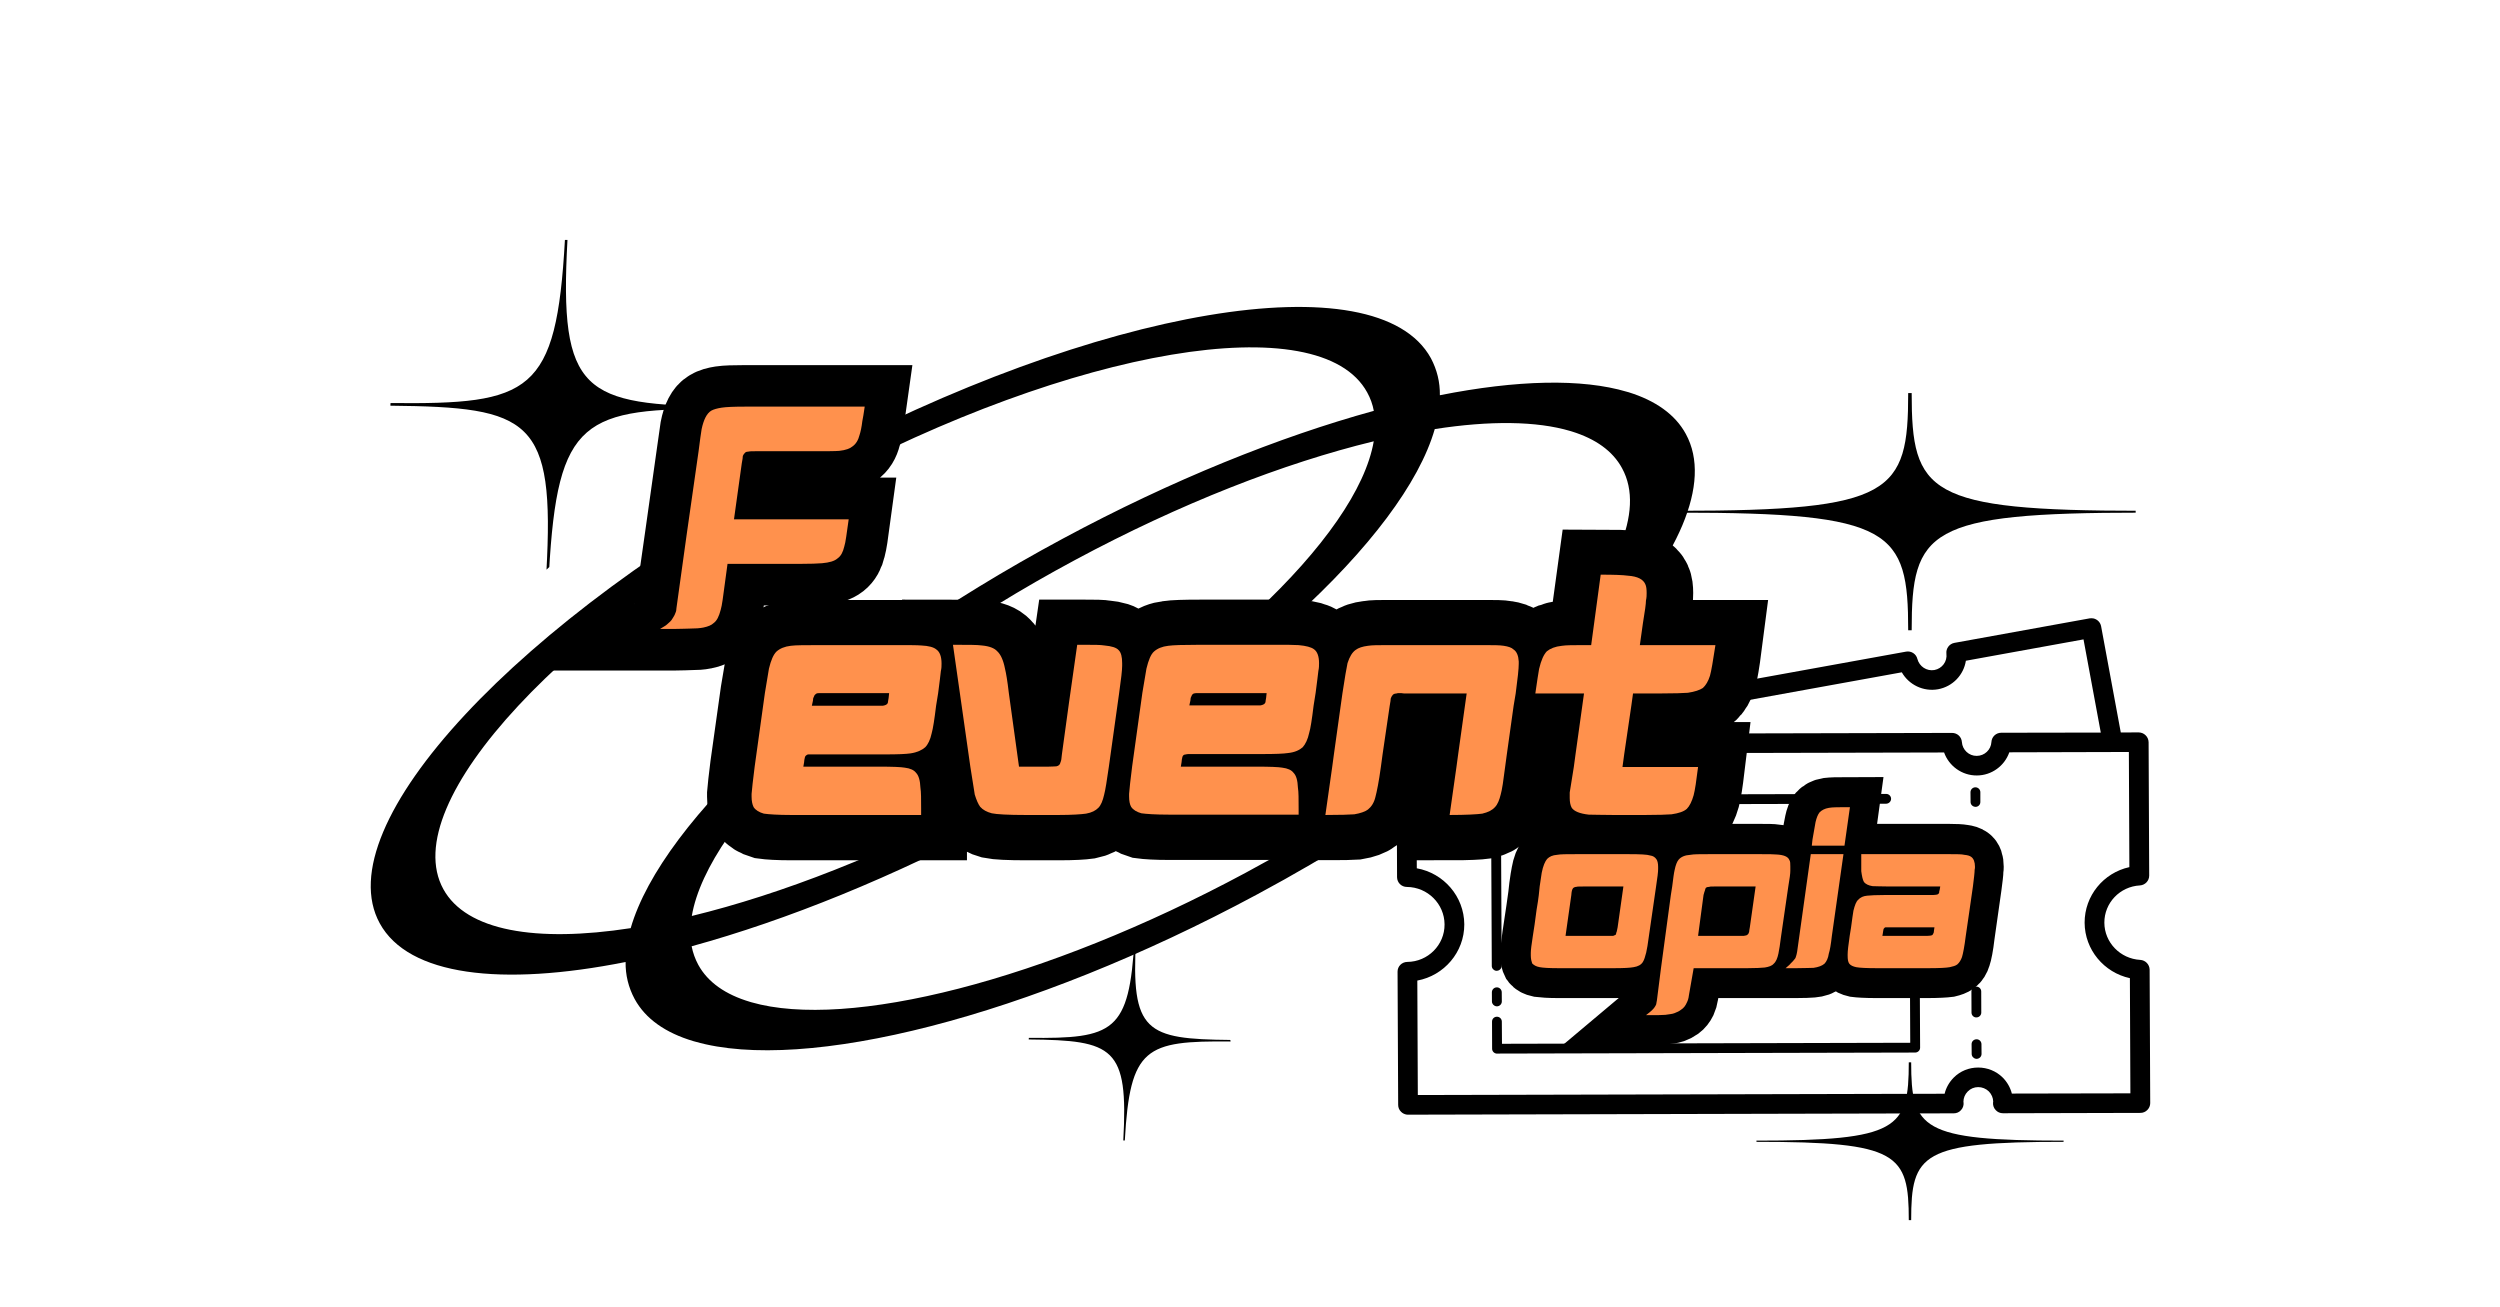 <svg xmlns="http://www.w3.org/2000/svg" xmlns:xlink="http://www.w3.org/1999/xlink" width="153" zoomAndPan="magnify" viewBox="0 0 114.75 60" height="80" preserveAspectRatio="xMidYMid meet" version="1.0"><defs><g/><clipPath id="af654e9d75"><path d="M 77.07 18.031 L 98.027 18.031 L 98.027 29 L 77.07 29 Z M 77.07 18.031 " clip-rule="nonzero"/></clipPath><clipPath id="fc4e6346f0"><path d="M 17 14 L 78 14 L 78 49 L 17 49 Z M 17 14 " clip-rule="nonzero"/></clipPath><clipPath id="7ee96e3b85"><path d="M 25.953 0.871 L 81.91 17.484 L 69.344 59.812 L 13.387 43.199 Z M 25.953 0.871 " clip-rule="nonzero"/></clipPath><clipPath id="7870c27f60"><path d="M 25.953 0.871 L 81.91 17.484 L 69.344 59.812 L 13.387 43.199 Z M 25.953 0.871 " clip-rule="nonzero"/></clipPath><clipPath id="ac0f2f7ea3"><path d="M 25.953 0.871 L 81.91 17.484 L 69.344 59.812 L 13.387 43.199 Z M 25.953 0.871 " clip-rule="nonzero"/></clipPath><clipPath id="c032f95ac1"><path d="M 17 11 L 34 11 L 34 27 L 17 27 Z M 17 11 " clip-rule="nonzero"/></clipPath><clipPath id="08b8132c98"><path d="M 17.852 18.566 L 26.047 10.895 L 33.207 18.543 L 25.012 26.215 Z M 17.852 18.566 " clip-rule="nonzero"/></clipPath><clipPath id="ac3569db2f"><path d="M 17.852 18.566 L 26.047 10.895 L 33.207 18.543 L 25.012 26.215 Z M 17.852 18.566 " clip-rule="nonzero"/></clipPath><clipPath id="8c5eee8f3a"><path d="M 47 43 L 57 43 L 57 53 L 47 53 Z M 47 43 " clip-rule="nonzero"/></clipPath><clipPath id="834ead09aa"><path d="M 47.176 47.676 L 52.094 43.074 L 56.699 47.992 L 51.781 52.594 Z M 47.176 47.676 " clip-rule="nonzero"/></clipPath><clipPath id="0ff55a4d42"><path d="M 47.176 47.676 L 52.094 43.074 L 56.699 47.992 L 51.781 52.594 Z M 47.176 47.676 " clip-rule="nonzero"/></clipPath><clipPath id="9a65c69c95"><path d="M 80.621 48.754 L 94.84 48.754 L 94.84 56.238 L 80.621 56.238 Z M 80.621 48.754 " clip-rule="nonzero"/></clipPath><clipPath id="ac59d2918e"><path d="M 8 0.066 L 62 0.066 L 62 51 L 8 51 Z M 8 0.066 " clip-rule="nonzero"/></clipPath><clipPath id="198ffa11a1"><path d="M 64 28 L 99 28 L 99 52 L 64 52 Z M 64 28 " clip-rule="nonzero"/></clipPath><clipPath id="5d74cb1134"><path d="M 65.469 24.09 L 101.785 29.176 L 98.047 55.855 L 61.73 50.77 Z M 65.469 24.09 " clip-rule="nonzero"/></clipPath><clipPath id="41a81f87d2"><path d="M 65.469 24.09 L 101.785 29.176 L 98.047 55.855 L 61.73 50.77 Z M 65.469 24.09 " clip-rule="nonzero"/></clipPath><clipPath id="7daa8adb4f"><path d="M 65.469 24.09 L 101.785 29.176 L 98.047 55.855 L 61.73 50.77 Z M 65.469 24.09 " clip-rule="nonzero"/></clipPath><clipPath id="44b68252d1"><path d="M 11 2 L 103 2 L 103 59.934 L 11 59.934 Z M 11 2 " clip-rule="nonzero"/></clipPath><clipPath id="877c3f972d"><path d="M 54 21 L 107 21 L 107 59.934 L 54 59.934 Z M 54 21 " clip-rule="nonzero"/></clipPath></defs><g clip-path="url(#af654e9d75)"><path fill="#000000" d="M 77.07 23.531 L 77.07 23.445 C 86.871 23.445 87.586 22.629 87.586 18.043 L 87.746 18.043 C 87.746 22.629 88.461 23.445 98.262 23.445 L 98.262 23.531 C 88.461 23.531 87.746 24.344 87.746 28.93 L 87.586 28.93 C 87.586 24.344 86.871 23.531 77.07 23.531 " fill-opacity="1" fill-rule="evenodd"/></g><g clip-path="url(#fc4e6346f0)"><g clip-path="url(#7ee96e3b85)"><g clip-path="url(#7870c27f60)"><g clip-path="url(#ac0f2f7ea3)"><path fill="#000000" d="M 63.055 20.254 C 62.309 24.617 55.281 31.316 45.477 36.586 C 40.617 39.199 35.836 41.051 31.754 42.043 C 32.496 37.68 39.52 30.98 49.332 25.711 C 54.18 23.105 58.949 21.254 63.031 20.262 Z M 72.082 19.785 L 72.148 19.805 C 73.23 20.141 74.023 20.695 74.453 21.492 C 76.621 25.449 68.875 33.773 57.172 40.062 C 47.895 45.047 38.895 47.27 34.488 46.004 L 34.422 45.984 C 33.305 45.652 32.488 45.086 32.051 44.285 C 31.906 44.016 31.805 43.734 31.746 43.434 C 36.086 42.242 41.012 40.262 46.016 37.574 C 56.664 31.852 64.43 24.652 65.855 19.695 C 68.387 19.301 70.531 19.324 72.082 19.785 Z M 63.055 18.859 C 58.719 20.051 53.789 22.031 48.785 24.723 C 38.141 30.441 30.379 37.645 28.949 42.602 C 24.602 43.273 21.402 42.73 20.348 40.809 C 18.18 36.848 25.926 28.527 37.629 22.238 C 49.332 15.945 60.59 14.055 62.754 18.012 C 62.902 18.281 63.004 18.562 63.059 18.863 Z M 74.754 18.004 C 75.984 18.387 76.891 19.02 77.379 19.918 C 79.844 24.422 71.035 33.891 57.715 41.047 C 47.16 46.727 36.914 49.254 31.902 47.809 L 31.828 47.789 C 30.555 47.41 29.629 46.77 29.129 45.852 C 28.844 45.32 28.707 44.754 28.715 44.156 C 23.004 45.293 18.742 44.785 17.43 42.379 C 14.965 37.875 23.773 28.406 37.09 21.25 C 50.406 14.09 63.215 11.938 65.68 16.445 C 65.961 16.977 66.098 17.539 66.09 18.141 C 69.629 17.438 72.609 17.367 74.68 17.984 Z M 74.754 18.004 " fill-opacity="1" fill-rule="evenodd"/></g></g></g></g><g clip-path="url(#c032f95ac1)"><g clip-path="url(#08b8132c98)"><g clip-path="url(#ac3569db2f)"><path fill="#000000" d="M 26.047 11.012 L 25.93 11.012 C 25.535 18.07 24.363 18.566 17.926 18.5 L 17.918 18.621 C 24.355 18.688 25.473 19.211 25.078 26.27 L 25.199 26.27 C 25.59 19.211 26.766 18.711 33.203 18.777 L 33.207 18.66 C 26.773 18.594 25.656 18.07 26.047 11.012 " fill-opacity="1" fill-rule="evenodd"/></g></g></g><g clip-path="url(#8c5eee8f3a)"><g clip-path="url(#834ead09aa)"><g clip-path="url(#0ff55a4d42)"><path fill="#000000" d="M 52.145 43.098 L 52.074 43.098 C 51.836 47.375 51.125 47.68 47.223 47.637 L 47.219 47.711 C 51.121 47.75 51.797 48.066 51.559 52.348 L 51.629 52.348 C 51.867 48.07 52.582 47.766 56.48 47.805 L 56.484 47.734 C 52.586 47.695 51.906 47.375 52.145 43.098 " fill-opacity="1" fill-rule="evenodd"/></g></g></g><g clip-path="url(#9a65c69c95)"><path fill="#000000" d="M 80.621 52.41 L 80.621 52.355 C 87.141 52.355 87.613 51.812 87.613 48.762 L 87.723 48.762 C 87.723 51.812 88.195 52.355 94.719 52.355 L 94.719 52.41 C 88.195 52.41 87.723 52.953 87.723 56.004 L 87.613 56.004 C 87.613 52.953 87.141 52.41 80.621 52.41 " fill-opacity="1" fill-rule="evenodd"/></g><g clip-path="url(#ac59d2918e)"><path stroke-linecap="butt" transform="matrix(0.341, 0, 0, 0.341, 5.987, 15.653)" fill="none" stroke-linejoin="miter" d="M 82.775 8.842 C 81.24 8.842 80.175 8.877 79.579 8.968 C 78.984 9.06 78.503 9.186 78.171 9.403 C 77.563 9.736 77.14 10.583 76.888 11.866 C 76.807 12.382 76.67 13.413 76.464 14.856 L 74.883 26.07 L 73.474 35.967 C 73.474 36.184 73.428 36.391 73.348 36.608 C 73.268 36.86 73.13 37.124 72.959 37.387 C 72.798 37.639 72.535 37.891 72.191 38.143 C 72.031 38.326 71.722 38.487 71.298 38.75 L 73.394 38.75 C 74.242 38.75 74.883 38.704 75.261 38.704 C 76.074 38.704 76.67 38.659 77.094 38.567 C 77.747 38.441 78.216 38.235 78.503 37.983 C 78.927 37.639 79.236 37.044 79.453 36.184 C 79.614 35.589 79.786 34.398 80.003 32.691 L 80.393 29.999 L 89.854 29.999 C 91.481 29.999 92.581 29.953 93.096 29.919 C 94.081 29.839 94.757 29.609 95.192 29.266 C 95.616 28.934 95.914 28.418 96.086 27.662 C 96.246 27.089 96.429 25.864 96.681 23.985 L 81.24 23.985 L 82.306 16.425 C 82.386 15.956 82.432 15.669 82.432 15.497 C 82.512 15.245 82.649 15.108 82.729 15.028 C 82.855 14.936 83.039 14.902 83.199 14.902 C 83.371 14.856 83.749 14.856 84.264 14.856 L 91.905 14.856 C 93.703 14.856 94.849 14.81 95.398 14.776 C 96.246 14.696 96.853 14.466 97.197 14.169 C 97.621 13.882 97.964 13.367 98.136 12.634 C 98.308 12.21 98.434 11.58 98.514 10.801 C 98.606 10.377 98.686 9.736 98.812 8.842 Z M 82.775 8.842 " stroke="#000000" stroke-width="11.2" stroke-opacity="1" stroke-miterlimit="4"/></g><g fill="#ff914d" fill-opacity="1"><g transform="translate(31.174, 25.883)"><g><path d="M 3.047 -7.219 C 2.516 -7.219 2.156 -7.203 1.953 -7.172 C 1.75 -7.141 1.578 -7.094 1.469 -7.031 C 1.266 -6.906 1.125 -6.625 1.031 -6.188 C 1 -6.016 0.953 -5.656 0.891 -5.172 L 0.344 -1.344 L -0.125 2.031 C -0.125 2.109 -0.141 2.188 -0.172 2.25 C -0.203 2.344 -0.25 2.422 -0.312 2.516 C -0.359 2.609 -0.453 2.688 -0.562 2.781 C -0.625 2.844 -0.734 2.891 -0.875 2.984 L -0.156 2.984 C 0.125 2.984 0.344 2.969 0.484 2.969 C 0.75 2.969 0.953 2.953 1.109 2.922 C 1.328 2.875 1.484 2.812 1.578 2.719 C 1.734 2.609 1.828 2.406 1.906 2.109 C 1.969 1.906 2.016 1.5 2.094 0.922 L 2.219 0 L 5.453 0 C 6.016 0 6.391 -0.016 6.562 -0.031 C 6.891 -0.062 7.125 -0.125 7.266 -0.25 C 7.422 -0.359 7.516 -0.531 7.578 -0.797 C 7.641 -0.984 7.688 -1.406 7.781 -2.047 L 2.516 -2.047 L 2.875 -4.625 C 2.906 -4.781 2.922 -4.891 2.922 -4.953 C 2.953 -5.031 3 -5.078 3.031 -5.109 C 3.062 -5.141 3.125 -5.156 3.188 -5.156 C 3.25 -5.172 3.375 -5.172 3.547 -5.172 L 6.156 -5.172 C 6.766 -5.172 7.156 -5.172 7.344 -5.188 C 7.641 -5.219 7.844 -5.297 7.953 -5.391 C 8.109 -5.5 8.219 -5.672 8.281 -5.922 C 8.328 -6.062 8.375 -6.281 8.406 -6.547 C 8.438 -6.688 8.469 -6.906 8.516 -7.219 Z M 3.047 -7.219 "/></g></g></g><g clip-path="url(#198ffa11a1)"><g clip-path="url(#5d74cb1134)"><g clip-path="url(#41a81f87d2)"><g clip-path="url(#7daa8adb4f)"><path fill="#000000" d="M 96.094 28.387 C 96.035 28.375 95.973 28.375 95.914 28.383 L 89.707 29.508 C 89.473 29.551 89.312 29.77 89.34 30.004 C 89.387 30.359 89.145 30.688 88.789 30.754 C 88.441 30.816 88.098 30.594 88.008 30.246 C 87.953 30.016 87.727 29.867 87.488 29.91 L 66.84 33.652 C 66.801 33.66 66.762 33.68 66.727 33.695 L 64.551 33.703 C 64.43 33.703 64.316 33.75 64.23 33.832 C 64.145 33.918 64.098 34.031 64.102 34.152 L 64.125 40.266 C 64.129 40.512 64.324 40.711 64.578 40.711 C 65.527 40.719 66.301 41.488 66.305 42.43 C 66.312 43.371 65.543 44.145 64.594 44.152 C 64.344 44.156 64.145 44.355 64.148 44.602 L 64.176 50.715 C 64.176 50.836 64.223 50.949 64.309 51.031 C 64.379 51.102 64.469 51.145 64.566 51.16 C 64.586 51.164 64.609 51.164 64.629 51.164 L 89.68 51.102 C 89.805 51.102 89.926 51.051 90.008 50.957 C 90.094 50.867 90.137 50.746 90.129 50.621 L 90.121 50.578 C 90.121 50.398 90.191 50.227 90.32 50.098 C 90.445 49.969 90.617 49.898 90.801 49.898 C 90.98 49.898 91.156 49.969 91.285 50.094 C 91.414 50.223 91.484 50.395 91.488 50.559 C 91.484 50.566 91.48 50.605 91.48 50.617 C 91.473 50.742 91.516 50.863 91.602 50.953 C 91.688 51.047 91.805 51.098 91.934 51.098 L 98.246 51.082 C 98.363 51.082 98.48 51.035 98.562 50.949 C 98.648 50.863 98.695 50.75 98.695 50.633 L 98.668 44.508 C 98.664 44.27 98.477 44.074 98.238 44.059 C 97.32 44.008 96.594 43.262 96.59 42.352 C 96.586 41.445 97.301 40.691 98.223 40.641 C 98.461 40.625 98.648 40.43 98.648 40.191 L 98.621 34.066 C 98.617 33.945 98.57 33.832 98.484 33.75 C 98.398 33.664 98.289 33.621 98.164 33.617 L 97.344 33.621 L 96.441 28.746 C 96.406 28.562 96.266 28.426 96.094 28.387 Z M 95.633 29.348 L 96.426 33.625 L 91.855 33.633 C 91.617 33.633 91.418 33.82 91.406 34.059 C 91.387 34.414 91.09 34.695 90.73 34.695 C 90.375 34.699 90.074 34.418 90.051 34.062 C 90.035 33.824 89.844 33.641 89.598 33.641 L 71.711 33.684 L 87.293 30.859 C 87.617 31.43 88.281 31.758 88.957 31.637 C 89.633 31.512 90.133 30.977 90.234 30.328 Z M 97.715 34.516 L 97.738 39.801 C 96.551 40.062 95.68 41.113 95.684 42.355 C 95.691 43.594 96.574 44.641 97.762 44.898 L 97.785 50.184 L 92.344 50.195 C 92.273 49.918 92.129 49.664 91.922 49.457 C 91.621 49.16 91.219 49 90.797 49 C 90.371 49 89.973 49.164 89.676 49.461 C 89.469 49.672 89.324 49.926 89.258 50.203 L 65.078 50.262 L 65.055 45.008 C 66.281 44.781 67.215 43.707 67.211 42.426 C 67.203 41.145 66.262 40.074 65.031 39.855 L 65.008 34.598 L 89.234 34.539 C 89.453 35.156 90.051 35.598 90.734 35.594 C 91.422 35.594 92.012 35.148 92.227 34.531 Z M 90.672 36.137 C 90.547 36.137 90.445 36.238 90.445 36.363 L 90.449 36.812 C 90.449 36.926 90.535 37.016 90.645 37.031 C 90.652 37.035 90.664 37.035 90.676 37.035 C 90.801 37.035 90.902 36.934 90.898 36.809 L 90.898 36.359 C 90.898 36.238 90.793 36.137 90.672 36.137 Z M 86.574 36.441 L 86.02 36.441 C 85.895 36.441 85.793 36.543 85.793 36.664 C 85.793 36.777 85.875 36.871 85.984 36.887 C 85.996 36.891 86.008 36.891 86.02 36.891 L 86.574 36.891 C 86.699 36.887 86.801 36.789 86.801 36.664 C 86.801 36.539 86.695 36.438 86.574 36.441 Z M 85.32 36.445 C 85.277 36.445 85.234 36.461 85.199 36.488 C 85.152 36.523 85.121 36.578 85.113 36.637 C 85.105 36.691 85.117 36.754 85.156 36.801 C 85.191 36.852 85.246 36.879 85.305 36.891 C 85.332 36.895 85.363 36.895 85.395 36.883 C 85.422 36.879 85.445 36.863 85.473 36.844 C 85.516 36.809 85.551 36.754 85.559 36.699 C 85.566 36.641 85.551 36.578 85.516 36.531 C 85.5 36.508 85.477 36.488 85.449 36.473 C 85.41 36.449 85.363 36.441 85.32 36.445 Z M 84.402 36.445 L 68.664 36.484 C 68.602 36.484 68.547 36.508 68.504 36.551 C 68.461 36.594 68.438 36.648 68.438 36.707 L 68.473 44.336 C 68.473 44.449 68.559 44.543 68.668 44.559 C 68.676 44.559 68.688 44.559 68.699 44.559 C 68.824 44.559 68.926 44.457 68.926 44.332 L 68.891 36.934 L 84.406 36.895 C 84.531 36.895 84.629 36.793 84.629 36.668 C 84.629 36.543 84.523 36.445 84.402 36.445 Z M 90.68 38.035 C 90.555 38.035 90.453 38.137 90.453 38.262 L 90.457 39.227 C 90.457 39.34 90.543 39.434 90.652 39.449 C 90.664 39.449 90.676 39.453 90.688 39.453 C 90.809 39.449 90.91 39.352 90.91 39.227 L 90.906 38.258 C 90.906 38.133 90.801 38.035 90.68 38.035 Z M 87.859 38.207 C 87.734 38.207 87.633 38.309 87.637 38.434 L 87.68 47.863 L 68.941 47.91 L 68.934 46.891 C 68.934 46.766 68.828 46.664 68.707 46.668 C 68.582 46.668 68.484 46.766 68.484 46.891 L 68.488 48.137 C 68.488 48.25 68.574 48.344 68.684 48.359 C 68.695 48.359 68.707 48.359 68.715 48.359 L 87.906 48.312 C 87.965 48.312 88.023 48.289 88.066 48.246 C 88.109 48.207 88.133 48.148 88.133 48.09 L 88.086 38.43 C 88.086 38.305 87.98 38.207 87.859 38.207 Z M 90.691 40.453 C 90.566 40.453 90.465 40.555 90.465 40.676 L 90.469 41.645 C 90.469 41.758 90.555 41.852 90.664 41.863 C 90.676 41.867 90.684 41.867 90.695 41.867 C 90.82 41.867 90.922 41.766 90.922 41.645 L 90.918 40.676 C 90.918 40.551 90.812 40.449 90.691 40.453 Z M 90.699 42.867 C 90.574 42.867 90.477 42.969 90.477 43.094 L 90.48 44.059 C 90.48 44.172 90.566 44.266 90.676 44.281 C 90.688 44.281 90.695 44.285 90.707 44.285 C 90.832 44.281 90.934 44.184 90.934 44.059 L 90.926 43.094 C 90.926 42.969 90.82 42.867 90.699 42.867 Z M 90.711 45.285 C 90.586 45.285 90.484 45.387 90.488 45.512 L 90.492 46.477 C 90.492 46.59 90.574 46.684 90.684 46.699 C 90.695 46.699 90.707 46.699 90.719 46.699 C 90.844 46.699 90.941 46.598 90.941 46.477 L 90.938 45.508 C 90.938 45.383 90.836 45.285 90.711 45.285 Z M 90.723 47.703 C 90.598 47.703 90.496 47.801 90.496 47.926 L 90.5 48.375 C 90.5 48.488 90.586 48.582 90.695 48.598 C 90.707 48.598 90.715 48.602 90.727 48.602 C 90.852 48.598 90.953 48.5 90.953 48.375 L 90.949 47.926 C 90.949 47.801 90.844 47.699 90.723 47.703 Z M 68.703 45.32 C 68.578 45.32 68.477 45.422 68.477 45.547 L 68.48 45.969 C 68.48 46.078 68.566 46.172 68.676 46.188 C 68.684 46.191 68.695 46.191 68.707 46.191 C 68.832 46.191 68.934 46.09 68.934 45.965 L 68.93 45.543 C 68.93 45.422 68.824 45.316 68.703 45.32 Z M 68.703 45.32 " fill-opacity="1" fill-rule="nonzero"/></g></g></g></g><g clip-path="url(#44b68252d1)"><path stroke-linecap="butt" transform="matrix(0.363, 0, 0, 0.363, 11.23, 26.166)" fill="none" stroke-linejoin="miter" d="M 73.035 9.484 C 71.032 9.484 69.728 9.484 69.125 9.581 C 68.339 9.667 67.735 9.926 67.294 10.314 C 66.906 10.712 66.594 11.412 66.389 12.447 L 65.861 15.581 L 64.558 24.867 C 64.342 26.612 64.213 27.743 64.17 28.303 L 64.17 28.658 C 64.17 29.218 64.256 29.649 64.439 30.005 C 64.687 30.393 65.129 30.651 65.732 30.834 C 66.346 30.92 67.466 30.996 69.211 30.996 L 85.628 30.996 L 85.628 30.253 C 85.628 29.003 85.628 28.098 85.541 27.56 C 85.498 26.655 85.337 26.008 84.981 25.653 C 84.712 25.308 84.238 25.093 83.549 25.007 C 83.075 24.92 81.976 24.867 80.296 24.867 L 70.73 24.867 C 70.816 24.446 70.859 24.134 70.859 24.005 C 70.902 23.746 70.946 23.574 71.032 23.477 C 71.118 23.391 71.258 23.305 71.387 23.305 L 81.157 23.305 C 82.676 23.305 83.721 23.262 84.281 23.186 C 85.154 23.046 85.768 22.788 86.155 22.443 C 86.5 22.087 86.802 21.484 86.974 20.655 C 87.157 20.052 87.33 18.92 87.545 17.175 L 87.804 15.581 C 87.987 14.192 88.116 13.276 88.159 12.759 C 88.191 12.403 88.191 12.102 88.191 11.843 C 88.191 10.971 88.03 10.357 87.588 10.055 C 87.243 9.754 86.586 9.581 85.628 9.538 C 85.111 9.484 84.066 9.484 82.504 9.484 Z M 73.121 15.581 L 81.588 15.581 C 81.545 16.098 81.502 16.4 81.459 16.572 C 81.459 16.755 81.416 16.885 81.33 16.971 C 81.243 17.046 81.071 17.132 80.813 17.175 L 71.818 17.175 C 71.904 16.658 71.947 16.357 71.947 16.228 C 72.033 16.012 72.077 15.926 72.13 15.829 C 72.206 15.743 72.292 15.657 72.378 15.614 C 72.464 15.581 72.734 15.581 73.121 15.581 Z M 89.667 9.441 L 90.755 17.315 L 91.843 24.867 C 92.102 26.612 92.317 27.786 92.403 28.389 C 92.619 29.089 92.845 29.606 93.093 29.962 C 93.448 30.35 93.922 30.608 94.579 30.791 C 95.182 30.92 96.615 30.996 98.877 30.996 L 102.96 30.996 C 104.748 30.996 105.922 30.92 106.525 30.834 C 107.225 30.694 107.699 30.436 108.044 30.091 C 108.389 29.736 108.615 29.175 108.787 28.432 C 108.949 27.829 109.132 26.655 109.391 24.867 L 110.694 15.614 C 110.963 13.793 111.082 12.619 111.082 12.102 L 111.082 11.8 C 111.082 11.014 110.963 10.454 110.651 10.141 C 110.349 9.797 109.735 9.624 108.83 9.538 C 108.303 9.441 107.484 9.441 106.267 9.441 L 105.405 9.441 L 104.349 16.755 L 103.434 23.305 C 103.391 23.832 103.358 24.134 103.272 24.306 C 103.229 24.49 103.186 24.576 103.1 24.651 C 103.003 24.737 102.917 24.78 102.744 24.824 C 102.572 24.824 102.27 24.867 101.753 24.867 L 98.005 24.867 L 96.701 15.538 C 96.529 14.008 96.367 13.007 96.227 12.49 C 96.055 11.412 95.699 10.669 95.269 10.271 C 94.924 9.883 94.278 9.624 93.319 9.538 C 92.759 9.441 91.531 9.441 89.667 9.441 Z M 120.82 9.441 C 118.816 9.441 117.513 9.484 116.909 9.581 C 116.123 9.667 115.52 9.926 115.078 10.314 C 114.69 10.669 114.378 11.412 114.162 12.447 C 114.087 12.964 113.904 13.965 113.645 15.538 L 112.342 24.824 C 112.116 26.569 111.997 27.7 111.954 28.303 L 111.954 28.615 C 111.954 29.218 112.04 29.649 112.213 29.962 C 112.471 30.35 112.902 30.608 113.505 30.791 C 114.13 30.877 115.25 30.953 116.985 30.953 L 133.412 30.953 L 133.412 30.253 C 133.412 28.949 133.412 28.098 133.326 27.56 C 133.283 26.612 133.11 26.008 132.766 25.653 C 132.496 25.308 132.022 25.093 131.333 25.007 C 130.859 24.92 129.76 24.867 128.08 24.867 L 118.504 24.867 C 118.601 24.393 118.644 24.091 118.644 23.951 C 118.687 23.703 118.73 23.52 118.816 23.434 C 118.902 23.348 119.031 23.305 119.161 23.305 C 119.29 23.262 119.516 23.262 119.807 23.262 L 128.931 23.262 C 130.46 23.262 131.505 23.229 132.065 23.143 C 132.938 23.046 133.552 22.788 133.94 22.443 C 134.284 22.044 134.586 21.441 134.758 20.612 C 134.942 20.052 135.103 18.92 135.329 17.175 L 135.588 15.538 C 135.76 14.149 135.889 13.233 135.933 12.759 C 135.976 12.36 135.976 12.059 135.976 11.8 C 135.976 10.928 135.803 10.314 135.372 10.023 C 135.028 9.754 134.36 9.581 133.412 9.484 C 132.895 9.441 131.85 9.441 130.277 9.441 Z M 120.906 15.581 L 129.372 15.581 C 129.329 16.055 129.286 16.4 129.243 16.572 C 129.243 16.755 129.2 16.842 129.114 16.928 C 129.028 17.003 128.845 17.089 128.597 17.132 L 119.602 17.132 C 119.688 16.615 119.721 16.314 119.721 16.184 C 119.807 16.012 119.85 15.883 119.904 15.786 C 119.99 15.7 120.076 15.614 120.162 15.614 C 120.249 15.581 120.507 15.581 120.906 15.581 Z M 138.97 15.614 L 138.744 17.175 L 137.882 23.305 L 137.667 24.92 L 136.794 30.996 C 138.669 30.996 139.886 30.953 140.446 30.92 C 141.232 30.791 141.836 30.565 142.18 30.296 C 142.622 29.962 142.967 29.445 143.139 28.701 C 143.311 28.098 143.57 26.827 143.839 24.92 L 144.055 23.305 L 144.927 17.175 C 145.003 16.701 145.046 16.4 145.046 16.271 C 145.132 16.012 145.272 15.829 145.358 15.743 C 145.487 15.657 145.617 15.614 145.789 15.614 C 145.875 15.581 146.004 15.581 146.144 15.581 C 146.317 15.581 146.521 15.581 146.748 15.614 L 154.708 15.614 L 154.482 17.175 L 153.609 23.305 L 153.394 24.92 L 152.532 30.996 C 154.654 30.996 156.044 30.92 156.658 30.834 C 157.39 30.651 157.918 30.393 158.252 30.005 C 158.607 29.649 158.834 29.089 158.995 28.389 C 159.168 27.829 159.351 26.655 159.566 24.92 L 159.782 23.305 L 160.654 17.175 L 160.87 15.614 C 161.128 13.707 161.257 12.447 161.257 11.886 L 161.257 11.574 C 161.214 10.831 160.988 10.314 160.654 10.055 C 160.385 9.797 159.954 9.667 159.394 9.581 C 158.877 9.484 158.047 9.484 156.862 9.484 L 144.658 9.484 C 143.538 9.484 142.708 9.484 142.18 9.581 C 141.48 9.667 140.963 9.84 140.618 10.098 C 140.177 10.4 139.843 10.971 139.573 11.8 C 139.444 12.36 139.229 13.621 138.97 15.614 Z M 171.631 0.587 L 170.413 9.484 L 169.498 9.484 C 168.194 9.484 167.29 9.484 166.719 9.581 C 165.857 9.667 165.254 9.926 164.812 10.271 C 164.424 10.669 164.112 11.412 163.864 12.49 C 163.778 13.007 163.595 14.062 163.379 15.614 L 169.541 15.614 L 169.336 17.175 L 168.464 23.305 L 168.248 24.92 C 167.99 26.525 167.817 27.613 167.72 28.174 L 167.72 28.831 C 167.72 29.348 167.817 29.779 167.99 30.091 C 168.291 30.522 168.981 30.834 170.123 30.953 C 170.726 30.953 171.76 30.996 173.29 30.996 L 177.232 30.996 C 178.934 30.996 180.065 30.953 180.625 30.92 C 181.498 30.791 182.144 30.565 182.543 30.22 C 182.887 29.876 183.2 29.262 183.415 28.475 C 183.577 27.872 183.76 26.698 183.975 24.92 L 174.41 24.92 L 174.636 23.305 L 175.509 17.175 L 175.724 15.614 L 179.117 15.614 C 180.938 15.614 182.101 15.581 182.672 15.538 C 183.534 15.409 184.191 15.183 184.589 14.913 C 184.977 14.579 185.279 14.062 185.505 13.362 C 185.667 12.759 185.893 11.488 186.151 9.484 L 176.586 9.484 L 176.984 6.705 C 177.232 5.186 177.372 4.238 177.372 3.84 C 177.458 3.452 177.458 3.14 177.458 2.892 C 177.458 2.407 177.415 2.019 177.286 1.75 C 177.027 1.147 176.327 0.802 175.11 0.716 C 174.453 0.63 173.29 0.587 171.631 0.587 Z M 171.631 0.587 " stroke="#000000" stroke-width="11.406" stroke-opacity="1" stroke-miterlimit="4"/></g><g fill="#ff914d" fill-opacity="1"><g transform="translate(34.342, 37.408)"><g><path d="M 3.375 -7.797 C 2.641 -7.797 2.172 -7.797 1.953 -7.766 C 1.672 -7.734 1.453 -7.641 1.297 -7.5 C 1.156 -7.359 1.047 -7.109 0.953 -6.719 L 0.766 -5.594 L 0.297 -2.219 C 0.219 -1.594 0.172 -1.188 0.156 -0.969 L 0.156 -0.844 C 0.156 -0.641 0.188 -0.484 0.25 -0.359 C 0.344 -0.219 0.5 -0.125 0.719 -0.062 C 0.938 -0.031 1.359 0 1.984 0 L 7.938 0 L 7.938 -0.266 C 7.938 -0.719 7.938 -1.062 7.906 -1.25 C 7.891 -1.578 7.828 -1.812 7.703 -1.938 C 7.609 -2.062 7.438 -2.141 7.188 -2.172 C 7.016 -2.203 6.609 -2.219 6 -2.219 L 2.531 -2.219 C 2.562 -2.375 2.578 -2.484 2.578 -2.531 C 2.594 -2.625 2.609 -2.688 2.641 -2.719 C 2.672 -2.75 2.719 -2.781 2.766 -2.781 L 6.312 -2.781 C 6.859 -2.781 7.25 -2.797 7.453 -2.828 C 7.766 -2.875 7.984 -2.984 8.125 -3.109 C 8.25 -3.234 8.359 -3.453 8.422 -3.75 C 8.484 -3.969 8.547 -4.375 8.625 -5.016 L 8.719 -5.594 C 8.781 -6.094 8.828 -6.422 8.844 -6.609 C 8.875 -6.734 8.875 -6.844 8.875 -6.953 C 8.875 -7.266 8.797 -7.484 8.641 -7.594 C 8.516 -7.703 8.281 -7.766 7.938 -7.781 C 7.75 -7.797 7.375 -7.797 6.797 -7.797 Z M 3.406 -5.594 L 6.469 -5.594 C 6.453 -5.406 6.438 -5.297 6.422 -5.234 C 6.422 -5.172 6.406 -5.125 6.375 -5.094 C 6.344 -5.062 6.281 -5.031 6.188 -5.016 L 2.922 -5.016 C 2.969 -5.203 2.984 -5.312 2.984 -5.359 C 3.016 -5.438 3.031 -5.469 3.047 -5.5 C 3.078 -5.531 3.109 -5.562 3.141 -5.578 C 3.172 -5.594 3.266 -5.594 3.406 -5.594 Z M 3.406 -5.594 "/></g></g></g><g fill="#ff914d" fill-opacity="1"><g transform="translate(43.116, 37.408)"><g><path d="M 0.625 -7.812 L 1.031 -4.969 L 1.422 -2.219 C 1.516 -1.594 1.594 -1.172 1.625 -0.938 C 1.703 -0.688 1.781 -0.5 1.875 -0.375 C 2 -0.234 2.172 -0.141 2.406 -0.078 C 2.625 -0.031 3.156 0 3.969 0 L 5.453 0 C 6.094 0 6.516 -0.031 6.734 -0.062 C 7 -0.109 7.172 -0.203 7.297 -0.328 C 7.422 -0.453 7.5 -0.656 7.562 -0.922 C 7.625 -1.156 7.688 -1.578 7.781 -2.219 L 8.25 -5.578 C 8.344 -6.234 8.391 -6.656 8.391 -6.844 L 8.391 -6.969 C 8.391 -7.25 8.344 -7.453 8.234 -7.562 C 8.125 -7.688 7.906 -7.75 7.578 -7.781 C 7.391 -7.812 7.094 -7.812 6.641 -7.812 L 6.328 -7.812 L 5.953 -5.172 L 5.625 -2.781 C 5.609 -2.594 5.594 -2.484 5.562 -2.422 C 5.547 -2.359 5.531 -2.328 5.5 -2.297 C 5.469 -2.266 5.438 -2.25 5.375 -2.234 C 5.312 -2.234 5.203 -2.219 5.016 -2.219 L 3.656 -2.219 L 3.188 -5.609 C 3.125 -6.156 3.062 -6.516 3.016 -6.703 C 2.938 -7.109 2.812 -7.375 2.656 -7.516 C 2.531 -7.656 2.297 -7.75 1.953 -7.781 C 1.75 -7.812 1.312 -7.812 0.625 -7.812 Z M 0.625 -7.812 "/></g></g></g><g fill="#ff914d" fill-opacity="1"><g transform="translate(51.669, 37.408)"><g><path d="M 3.375 -7.812 C 2.641 -7.812 2.172 -7.797 1.953 -7.766 C 1.672 -7.734 1.453 -7.641 1.297 -7.5 C 1.156 -7.375 1.047 -7.109 0.953 -6.719 C 0.922 -6.531 0.859 -6.172 0.766 -5.609 L 0.297 -2.234 C 0.219 -1.609 0.172 -1.203 0.156 -0.969 L 0.156 -0.859 C 0.156 -0.641 0.188 -0.484 0.25 -0.375 C 0.344 -0.234 0.5 -0.141 0.719 -0.078 C 0.938 -0.047 1.359 -0.016 1.984 -0.016 L 7.938 -0.016 L 7.938 -0.266 C 7.938 -0.734 7.938 -1.062 7.906 -1.25 C 7.891 -1.594 7.828 -1.812 7.703 -1.938 C 7.609 -2.062 7.438 -2.141 7.188 -2.172 C 7.016 -2.203 6.609 -2.219 6 -2.219 L 2.531 -2.219 C 2.562 -2.391 2.578 -2.5 2.578 -2.547 C 2.594 -2.641 2.609 -2.703 2.641 -2.734 C 2.672 -2.766 2.719 -2.781 2.766 -2.781 C 2.812 -2.797 2.891 -2.797 3.016 -2.797 L 6.312 -2.797 C 6.859 -2.797 7.25 -2.812 7.453 -2.844 C 7.766 -2.875 7.984 -2.984 8.125 -3.109 C 8.25 -3.25 8.359 -3.469 8.422 -3.766 C 8.484 -3.969 8.547 -4.375 8.625 -5.016 L 8.719 -5.609 C 8.781 -6.109 8.828 -6.438 8.844 -6.609 C 8.875 -6.75 8.875 -6.859 8.875 -6.969 C 8.875 -7.281 8.797 -7.5 8.641 -7.609 C 8.516 -7.703 8.281 -7.766 7.938 -7.797 C 7.75 -7.812 7.375 -7.812 6.797 -7.812 Z M 3.406 -5.594 L 6.469 -5.594 C 6.453 -5.422 6.438 -5.297 6.422 -5.234 C 6.422 -5.172 6.406 -5.141 6.375 -5.109 C 6.344 -5.078 6.281 -5.047 6.188 -5.031 L 2.922 -5.031 C 2.969 -5.219 2.984 -5.328 2.984 -5.375 C 3.016 -5.438 3.031 -5.484 3.047 -5.516 C 3.078 -5.547 3.109 -5.578 3.141 -5.578 C 3.172 -5.594 3.266 -5.594 3.406 -5.594 Z M 3.406 -5.594 "/></g></g></g><g fill="#ff914d" fill-opacity="1"><g transform="translate(60.679, 37.408)"><g><path d="M 0.938 -5.578 L 0.859 -5.016 L 0.547 -2.781 L 0.469 -2.203 L 0.156 0 C 0.828 0 1.281 -0.016 1.484 -0.031 C 1.766 -0.078 1.984 -0.156 2.109 -0.25 C 2.266 -0.375 2.391 -0.562 2.453 -0.828 C 2.516 -1.062 2.609 -1.516 2.703 -2.203 L 2.781 -2.781 L 3.109 -5.016 C 3.141 -5.188 3.156 -5.297 3.156 -5.344 C 3.188 -5.438 3.234 -5.5 3.266 -5.531 C 3.312 -5.562 3.359 -5.578 3.422 -5.578 C 3.453 -5.594 3.5 -5.594 3.547 -5.594 C 3.609 -5.594 3.688 -5.594 3.766 -5.578 L 6.641 -5.578 L 6.562 -5.016 L 6.25 -2.781 L 6.172 -2.203 L 5.859 0 C 6.625 0 7.141 -0.031 7.359 -0.062 C 7.625 -0.125 7.812 -0.219 7.938 -0.359 C 8.062 -0.484 8.141 -0.688 8.203 -0.938 C 8.266 -1.156 8.328 -1.578 8.406 -2.203 L 8.484 -2.781 L 8.797 -5.016 L 8.891 -5.578 C 8.984 -6.266 9.031 -6.719 9.031 -6.938 L 9.031 -7.047 C 9.016 -7.312 8.938 -7.5 8.797 -7.594 C 8.703 -7.688 8.547 -7.734 8.344 -7.766 C 8.156 -7.797 7.859 -7.797 7.438 -7.797 L 3.016 -7.797 C 2.594 -7.797 2.297 -7.797 2.109 -7.766 C 1.859 -7.734 1.672 -7.672 1.547 -7.578 C 1.391 -7.469 1.266 -7.266 1.172 -6.969 C 1.125 -6.75 1.047 -6.297 0.938 -5.578 Z M 0.938 -5.578 "/></g></g></g><g fill="#ff914d" fill-opacity="1"><g transform="translate(69.847, 37.408)"><g><path d="M 3.625 -11.031 L 3.188 -7.797 L 2.844 -7.797 C 2.375 -7.797 2.047 -7.797 1.844 -7.766 C 1.531 -7.734 1.312 -7.641 1.156 -7.516 C 1.016 -7.375 0.891 -7.109 0.797 -6.703 C 0.766 -6.516 0.703 -6.141 0.625 -5.578 L 2.859 -5.578 L 2.781 -5.016 L 2.469 -2.781 L 2.391 -2.203 C 2.297 -1.625 2.234 -1.234 2.203 -1.031 L 2.203 -0.781 C 2.203 -0.594 2.234 -0.438 2.297 -0.328 C 2.406 -0.172 2.656 -0.062 3.078 -0.016 C 3.297 -0.016 3.672 0 4.219 0 L 5.656 0 C 6.266 0 6.672 -0.016 6.875 -0.031 C 7.203 -0.078 7.438 -0.156 7.578 -0.281 C 7.703 -0.406 7.812 -0.625 7.891 -0.906 C 7.953 -1.141 8.016 -1.562 8.094 -2.203 L 4.625 -2.203 L 4.703 -2.781 L 5.031 -5.016 L 5.109 -5.578 L 6.328 -5.578 C 7 -5.578 7.422 -5.594 7.625 -5.609 C 7.938 -5.656 8.172 -5.734 8.312 -5.828 C 8.453 -5.953 8.562 -6.141 8.641 -6.391 C 8.703 -6.609 8.781 -7.078 8.891 -7.797 L 5.422 -7.797 L 5.562 -8.797 C 5.656 -9.359 5.703 -9.703 5.703 -9.844 C 5.734 -9.984 5.734 -10.094 5.734 -10.188 C 5.734 -10.359 5.719 -10.5 5.672 -10.594 C 5.578 -10.812 5.328 -10.953 4.875 -10.984 C 4.641 -11.016 4.219 -11.031 3.625 -11.031 Z M 3.625 -11.031 "/></g></g></g><g clip-path="url(#877c3f972d)"><path stroke-linecap="butt" transform="matrix(0.247, 0, 0, 0.247, 59.114, 37.017)" fill="none" stroke-linejoin="miter" d="M 46.715 14.85 C 46.636 15.624 46.494 16.997 46.162 19.129 C 45.862 21.213 45.61 22.839 45.436 23.976 C 45.215 25.57 45.089 26.628 45.057 27.181 L 45.057 27.702 C 45.057 28.286 45.183 28.759 45.357 29.107 C 45.61 29.454 46.036 29.691 46.715 29.833 C 47.315 29.912 48.515 30.007 50.346 30.007 L 60.356 30.007 C 62.282 30.007 63.529 29.912 64.129 29.833 C 64.934 29.659 65.487 29.359 65.834 28.838 C 66.087 28.475 66.292 27.86 66.465 27.102 C 66.592 26.549 66.765 25.523 66.971 23.976 L 68.249 14.85 C 68.518 13.224 68.644 12.135 68.644 11.614 L 68.644 11.187 C 68.644 10.54 68.565 10.082 68.344 9.767 C 68.139 9.435 67.744 9.182 67.239 9.103 C 66.639 8.93 65.313 8.882 63.229 8.882 L 53.409 8.882 C 51.704 8.882 50.551 8.882 49.951 8.977 C 49.099 9.056 48.515 9.309 48.12 9.735 C 47.694 10.161 47.346 11.014 47.109 12.34 C 47.015 12.766 46.888 13.619 46.715 14.85 Z M 54.861 14.85 L 62.203 14.85 L 61.129 22.444 C 61.05 22.965 61.003 23.265 60.924 23.423 C 60.924 23.613 60.829 23.723 60.75 23.818 C 60.671 23.897 60.545 23.944 60.356 23.976 L 51.483 23.976 L 52.556 16.429 C 52.604 16.176 52.651 15.955 52.651 15.876 C 52.73 15.498 52.809 15.245 52.904 15.166 C 53.03 15.024 53.235 14.945 53.504 14.898 C 53.709 14.85 54.182 14.85 54.861 14.85 Z M 74.391 35.075 L 75.259 30.007 L 85.19 30.007 C 86.769 30.007 87.826 29.959 88.442 29.88 C 89.2 29.738 89.768 29.533 90.1 29.186 C 90.526 28.807 90.826 28.159 90.984 27.275 C 91.126 26.675 91.284 25.602 91.505 23.976 C 92.231 18.908 92.658 15.876 92.784 14.85 C 93.036 13.414 93.163 12.466 93.163 11.945 C 93.21 11.614 93.21 11.361 93.21 11.156 C 93.21 10.635 93.163 10.209 93.005 9.909 C 92.737 9.309 91.931 9.009 90.621 8.93 C 90.1 8.835 89.121 8.835 87.669 8.835 L 78.07 8.835 C 76.412 8.835 75.259 8.882 74.659 8.977 C 73.633 9.056 72.907 9.356 72.481 9.861 C 72.181 10.256 71.928 10.888 71.707 11.819 C 71.628 12.34 71.502 13.319 71.281 14.85 L 71.076 16.429 L 69.197 30.007 L 68.423 36.022 C 68.392 36.353 68.344 36.574 68.297 36.701 C 68.249 36.859 68.171 37.08 67.997 37.253 C 67.918 37.427 67.744 37.585 67.492 37.853 C 67.318 38.027 66.971 38.28 66.465 38.706 L 68.518 38.706 C 69.102 38.706 69.623 38.658 70.049 38.611 C 70.728 38.532 71.281 38.485 71.754 38.327 C 72.26 38.137 72.654 37.932 72.954 37.711 C 73.412 37.38 73.759 36.922 74.012 36.401 C 74.186 36.022 74.312 35.596 74.391 35.075 Z M 76.064 23.976 L 77.122 16.429 C 77.217 16.019 77.312 15.703 77.343 15.592 C 77.422 15.324 77.47 15.198 77.549 15.103 C 77.675 14.977 77.896 14.898 78.164 14.898 C 78.322 14.85 78.622 14.85 79.096 14.85 L 86.737 14.85 L 85.664 22.444 C 85.616 22.839 85.569 23.092 85.537 23.265 C 85.49 23.47 85.411 23.644 85.285 23.77 C 85.19 23.818 85.111 23.849 84.985 23.944 C 84.89 23.944 84.764 23.944 84.59 23.976 Z M 104.262 0.136 C 102.304 0.136 100.978 0.183 100.33 0.262 C 99.557 0.389 99.004 0.689 98.625 1.115 C 98.325 1.462 98.073 2.094 97.899 2.946 C 97.773 3.467 97.599 4.541 97.347 6.151 L 97.22 7.304 L 103.283 7.304 Z M 97.015 8.835 L 94.442 26.881 C 94.41 27.307 94.363 27.575 94.284 27.733 C 94.236 27.954 94.142 28.159 93.984 28.381 C 93.857 28.554 93.636 28.759 93.289 29.107 C 93.131 29.265 92.831 29.58 92.31 30.007 L 94.331 30.007 C 95.847 30.007 96.92 29.959 97.473 29.912 C 98.42 29.833 99.099 29.58 99.525 29.186 C 99.904 28.807 100.204 28.159 100.378 27.275 C 100.552 26.723 100.725 25.649 100.93 24.039 L 103.062 8.835 Z M 122.86 8.835 L 106.346 8.835 L 106.346 9.561 C 106.346 10.682 106.393 11.519 106.393 12.04 C 106.472 12.987 106.646 13.619 106.898 13.998 C 107.214 14.392 107.719 14.645 108.477 14.771 C 108.998 14.819 110.056 14.85 111.587 14.85 L 120.981 14.85 C 120.934 15.324 120.886 15.624 120.855 15.798 C 120.855 15.955 120.807 16.098 120.728 16.176 C 120.65 16.255 120.507 16.35 120.334 16.382 C 120.255 16.382 120.002 16.429 119.671 16.429 L 110.75 16.429 C 109.172 16.429 108.051 16.476 107.451 16.571 C 106.725 16.65 106.172 16.903 105.793 17.282 C 105.462 17.629 105.162 18.308 104.941 19.334 C 104.846 19.839 104.688 20.865 104.467 22.413 L 104.214 23.976 C 103.993 25.681 103.867 26.849 103.835 27.433 L 103.835 27.702 C 103.835 28.381 103.914 28.838 104.183 29.186 C 104.42 29.486 104.846 29.691 105.462 29.833 C 106.046 29.912 107.372 30.007 109.424 30.007 L 118.676 30.007 C 120.807 30.007 122.181 29.912 122.781 29.833 C 123.365 29.691 123.839 29.533 124.186 29.265 C 124.565 28.98 124.865 28.507 125.039 27.907 C 125.244 27.307 125.512 26.028 125.749 23.976 L 126.365 19.634 L 127.044 14.85 C 127.249 13.319 127.375 12.293 127.375 11.787 C 127.423 11.519 127.423 11.361 127.423 11.187 C 127.423 10.288 127.217 9.688 126.791 9.403 C 126.523 9.182 126.096 9.056 125.512 8.977 C 124.991 8.882 124.107 8.835 122.86 8.835 Z M 111.508 22.413 L 119.907 22.413 C 119.876 22.871 119.829 23.171 119.781 23.344 C 119.75 23.518 119.702 23.692 119.608 23.77 C 119.576 23.849 119.481 23.897 119.323 23.944 C 119.229 23.944 118.976 23.976 118.629 23.976 L 110.261 23.976 C 110.356 23.644 110.403 23.392 110.403 23.265 C 110.451 22.918 110.482 22.713 110.577 22.618 C 110.656 22.539 110.75 22.444 110.877 22.444 C 110.956 22.413 111.161 22.413 111.508 22.413 Z M 111.508 22.413 " stroke="#000000" stroke-width="11.2" stroke-opacity="1" stroke-miterlimit="4"/></g><g fill="#ff914d" fill-opacity="1"><g transform="translate(70.155, 44.44)"><g><path d="M 0.516 -3.75 C 0.5 -3.562 0.469 -3.219 0.375 -2.688 C 0.312 -2.172 0.25 -1.781 0.203 -1.484 C 0.141 -1.094 0.109 -0.828 0.109 -0.703 L 0.109 -0.578 C 0.109 -0.422 0.141 -0.312 0.172 -0.219 C 0.25 -0.141 0.344 -0.078 0.516 -0.047 C 0.672 -0.016 0.969 0 1.422 0 L 3.891 0 C 4.375 0 4.672 -0.016 4.828 -0.047 C 5.031 -0.078 5.172 -0.156 5.25 -0.281 C 5.312 -0.375 5.359 -0.531 5.406 -0.719 C 5.438 -0.859 5.484 -1.109 5.531 -1.484 L 5.859 -3.75 C 5.922 -4.156 5.953 -4.422 5.953 -4.547 L 5.953 -4.656 C 5.953 -4.812 5.922 -4.938 5.875 -5 C 5.812 -5.094 5.719 -5.156 5.594 -5.172 C 5.453 -5.219 5.125 -5.234 4.609 -5.234 L 2.172 -5.234 C 1.75 -5.234 1.469 -5.234 1.312 -5.203 C 1.109 -5.188 0.969 -5.125 0.859 -5.016 C 0.766 -4.906 0.672 -4.703 0.609 -4.375 C 0.594 -4.266 0.562 -4.062 0.516 -3.75 Z M 2.531 -3.75 L 4.359 -3.75 L 4.094 -1.875 C 4.062 -1.75 4.062 -1.672 4.031 -1.625 C 4.031 -1.578 4.016 -1.547 4 -1.531 C 3.969 -1.516 3.938 -1.5 3.891 -1.484 L 1.703 -1.484 L 1.969 -3.359 C 1.969 -3.422 1.984 -3.469 1.984 -3.5 C 2 -3.594 2.031 -3.656 2.047 -3.672 C 2.078 -3.703 2.141 -3.734 2.203 -3.734 C 2.25 -3.75 2.359 -3.75 2.531 -3.75 Z M 2.531 -3.75 "/></g></g></g><g fill="#ff914d" fill-opacity="1"><g transform="translate(76.192, 44.44)"><g><path d="M 1.328 1.25 L 1.547 0 L 4 0 C 4.391 0 4.656 -0.016 4.812 -0.031 C 5 -0.062 5.141 -0.109 5.219 -0.203 C 5.328 -0.297 5.391 -0.453 5.438 -0.672 C 5.469 -0.828 5.516 -1.094 5.562 -1.484 C 5.75 -2.75 5.859 -3.5 5.891 -3.75 C 5.953 -4.109 5.984 -4.344 5.984 -4.469 C 5.984 -4.547 5.984 -4.609 5.984 -4.672 C 5.984 -4.797 5.984 -4.906 5.938 -4.969 C 5.875 -5.125 5.672 -5.203 5.344 -5.219 C 5.219 -5.234 4.969 -5.234 4.609 -5.234 L 2.234 -5.234 C 1.828 -5.234 1.547 -5.234 1.391 -5.203 C 1.141 -5.188 0.969 -5.109 0.859 -4.984 C 0.781 -4.891 0.719 -4.734 0.672 -4.5 C 0.641 -4.375 0.609 -4.125 0.562 -3.75 L 0.5 -3.359 L 0.047 0 L -0.141 1.484 C -0.156 1.578 -0.172 1.625 -0.172 1.656 C -0.188 1.703 -0.219 1.75 -0.25 1.797 C -0.281 1.844 -0.312 1.875 -0.375 1.938 C -0.422 1.984 -0.5 2.047 -0.641 2.156 L -0.125 2.156 C 0.016 2.156 0.141 2.141 0.25 2.141 C 0.422 2.109 0.562 2.109 0.672 2.062 C 0.797 2.016 0.891 1.969 0.969 1.906 C 1.094 1.828 1.172 1.719 1.234 1.578 C 1.281 1.484 1.312 1.391 1.328 1.25 Z M 1.75 -1.484 L 2 -3.359 C 2.031 -3.469 2.047 -3.531 2.062 -3.562 C 2.078 -3.641 2.094 -3.672 2.109 -3.688 C 2.141 -3.719 2.203 -3.734 2.266 -3.734 C 2.297 -3.75 2.375 -3.75 2.5 -3.75 L 4.391 -3.75 L 4.125 -1.875 C 4.109 -1.781 4.094 -1.719 4.094 -1.672 C 4.078 -1.609 4.062 -1.578 4.031 -1.547 C 4 -1.531 3.984 -1.516 3.953 -1.5 C 3.922 -1.5 3.891 -1.5 3.859 -1.484 Z M 1.75 -1.484 "/></g></g></g><g fill="#ff914d" fill-opacity="1"><g transform="translate(82.271, 44.44)"><g><path d="M 2.641 -7.391 C 2.156 -7.391 1.828 -7.391 1.672 -7.359 C 1.484 -7.328 1.344 -7.25 1.25 -7.156 C 1.172 -7.062 1.109 -6.906 1.062 -6.703 C 1.031 -6.562 1 -6.312 0.922 -5.906 L 0.891 -5.625 L 2.391 -5.625 Z M 0.844 -5.234 L 0.219 -0.766 C 0.203 -0.672 0.188 -0.609 0.172 -0.562 C 0.156 -0.5 0.141 -0.453 0.094 -0.406 C 0.062 -0.359 0.016 -0.312 -0.078 -0.219 C -0.109 -0.172 -0.188 -0.109 -0.312 0 L 0.172 0 C 0.562 0 0.828 -0.016 0.969 -0.016 C 1.188 -0.047 1.359 -0.109 1.469 -0.203 C 1.562 -0.297 1.641 -0.453 1.672 -0.672 C 1.719 -0.812 1.766 -1.078 1.812 -1.484 L 2.344 -5.234 Z M 0.844 -5.234 "/></g></g></g><g fill="#ff914d" fill-opacity="1"><g transform="translate(84.698, 44.44)"><g><path d="M 4.812 -5.234 L 0.734 -5.234 L 0.734 -5.062 C 0.734 -4.781 0.734 -4.578 0.734 -4.453 C 0.766 -4.219 0.797 -4.062 0.859 -3.953 C 0.938 -3.859 1.062 -3.797 1.25 -3.766 C 1.391 -3.766 1.641 -3.75 2.031 -3.75 L 4.359 -3.75 C 4.344 -3.641 4.328 -3.562 4.312 -3.516 C 4.312 -3.469 4.312 -3.438 4.281 -3.422 C 4.266 -3.406 4.234 -3.375 4.188 -3.375 C 4.172 -3.375 4.109 -3.359 4.031 -3.359 L 1.812 -3.359 C 1.422 -3.359 1.156 -3.344 1 -3.328 C 0.828 -3.312 0.688 -3.25 0.594 -3.141 C 0.5 -3.062 0.438 -2.891 0.375 -2.641 C 0.359 -2.516 0.312 -2.266 0.266 -1.875 L 0.203 -1.484 C 0.141 -1.062 0.109 -0.781 0.109 -0.641 L 0.109 -0.578 C 0.109 -0.406 0.125 -0.281 0.188 -0.203 C 0.25 -0.125 0.359 -0.078 0.5 -0.047 C 0.656 -0.016 0.984 0 1.484 0 L 3.781 0 C 4.312 0 4.641 -0.016 4.797 -0.047 C 4.938 -0.078 5.062 -0.109 5.141 -0.172 C 5.234 -0.25 5.312 -0.375 5.359 -0.516 C 5.406 -0.672 5.469 -0.984 5.531 -1.484 L 5.688 -2.562 L 5.859 -3.75 C 5.906 -4.125 5.938 -4.391 5.938 -4.516 C 5.953 -4.578 5.953 -4.609 5.953 -4.656 C 5.953 -4.875 5.891 -5.031 5.781 -5.109 C 5.719 -5.156 5.625 -5.188 5.469 -5.203 C 5.344 -5.234 5.125 -5.234 4.812 -5.234 Z M 2 -1.875 L 4.094 -1.875 C 4.078 -1.766 4.062 -1.688 4.062 -1.641 C 4.047 -1.609 4.031 -1.562 4.016 -1.547 C 4 -1.516 3.984 -1.516 3.938 -1.5 C 3.922 -1.5 3.859 -1.484 3.766 -1.484 L 1.703 -1.484 C 1.719 -1.578 1.734 -1.641 1.734 -1.672 C 1.75 -1.75 1.75 -1.812 1.781 -1.828 C 1.797 -1.844 1.812 -1.875 1.844 -1.875 C 1.875 -1.875 1.922 -1.875 2 -1.875 Z M 2 -1.875 "/></g></g></g></svg>
